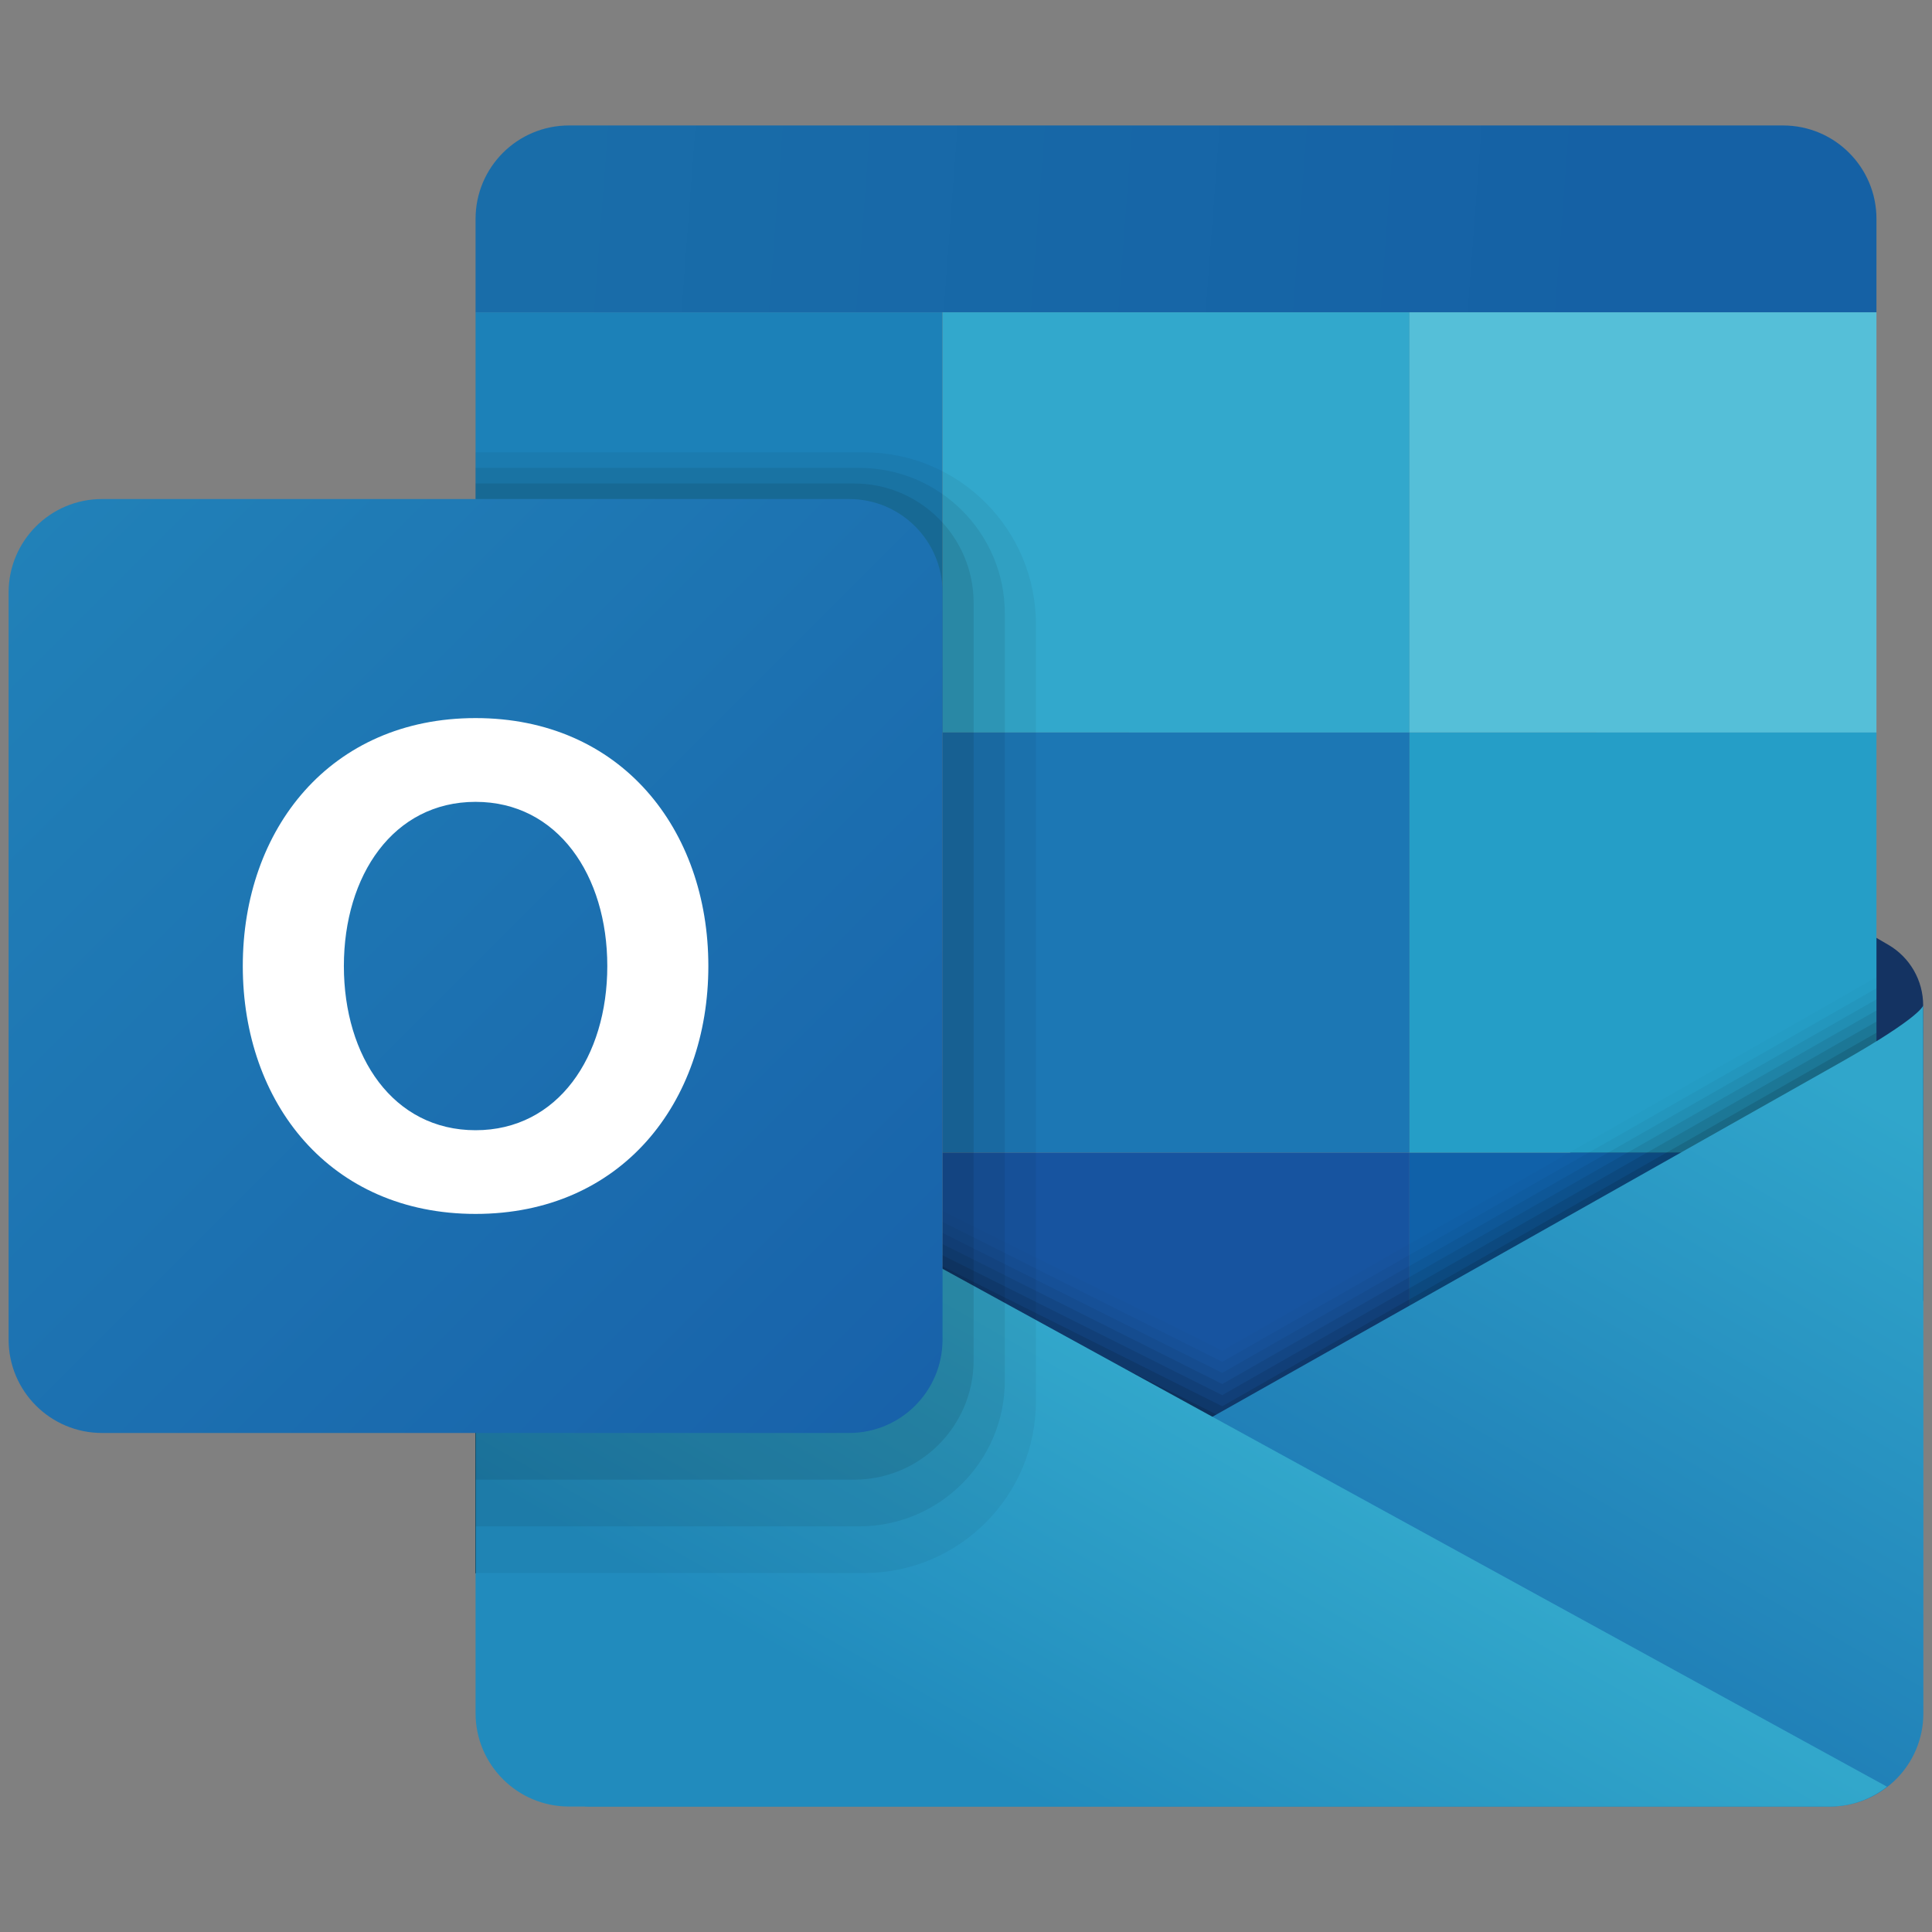 <?xml version="1.0" encoding="utf-8"?>
<!-- Generator: Adobe Illustrator 27.0.1, SVG Export Plug-In . SVG Version: 6.00 Build 0)  -->
<svg version="1.1" id="Слой_1" xmlns="http://www.w3.org/2000/svg" xmlns:xlink="http://www.w3.org/1999/xlink" x="0px" y="0px"
	 viewBox="0 0 512 512" style="enable-background:new 0 0 512 512;" xml:space="preserve">
<rect x="0" y="0" width="512" height="512" fill="#808080" stroke="none"/>
<style type="text/css">
	.st0{fill:#143362;}
	.st1{fill:#1C81B8;}
	.st2{fill:#32A8CC;}
	.st3{fill:#55BFD8;}
	.st4{fill:#1C77B4;}
	.st5{fill:#1754A0;}
	.st6{fill:#259EC7;}
	.st7{fill:#1061A9;}
	.st8{opacity:0.019;enable-background:new    ;}
	.st9{opacity:0.038;enable-background:new    ;}
	.st10{opacity:0.057;enable-background:new    ;}
	.st11{opacity:0.076;enable-background:new    ;}
	.st12{opacity:0.095;enable-background:new    ;}
	.st13{opacity:0.114;enable-background:new    ;}
	.st14{opacity:0.133;enable-background:new    ;}
	.st15{opacity:0.152;enable-background:new    ;}
	.st16{opacity:0.171;enable-background:new    ;}
	.st17{opacity:0.191;enable-background:new    ;}
	.st18{opacity:0.209;enable-background:new    ;}
	.st19{opacity:0.229;enable-background:new    ;}
	.st20{opacity:0.248;enable-background:new    ;}
	.st21{opacity:0.267;enable-background:new    ;}
	.st22{opacity:0.286;enable-background:new    ;}
	.st23{opacity:0.305;enable-background:new    ;}
	.st24{opacity:0.324;enable-background:new    ;}
	.st25{opacity:0.343;enable-background:new    ;}
	.st26{opacity:0.362;enable-background:new    ;}
	.st27{opacity:0.381;enable-background:new    ;}
	.st28{opacity:0.4;enable-background:new    ;}
	.st29{fill:url(#SVGID_1_);}
	.st30{fill:url(#SVGID_00000055665455110406728020000007633920397261131159_);}
	.st31{fill:url(#SVGID_00000023282928033925467760000011056087693896717719_);}
	.st32{opacity:0.05;enable-background:new    ;}
	.st33{opacity:0.07;enable-background:new    ;}
	.st34{opacity:0.09;enable-background:new    ;}
	.st35{fill:url(#SVGID_00000172435583803897171040000015415976982039010949_);}
	.st36{fill:#FFFFFF;}
</style>
<path class="st0" d="M500.44,250.39l-84.27-49.09v143.48h93.49v-78.35C509.66,259.82,506.15,253.72,500.44,250.39z"/>
<path class="st1" d="M126.03,82.75h123.75v111.38H126.03V82.75z"/>
<path class="st2" d="M249.78,82.75h123.75v111.38H249.78V82.75z"/>
<path class="st3" d="M373.53,82.75h123.75v111.38H373.53V82.75z"/>
<path class="st4" d="M249.78,194.12h123.75V305.5H249.78V194.12z"/>
<path class="st5" d="M249.78,305.5h123.75v111.38H249.78V305.5z"/>
<path class="st6" d="M373.53,194.12h123.75V305.5H373.53V194.12z"/>
<path class="st7" d="M373.53,305.5h123.75v111.38H373.53V305.5z"/>
<polygon class="st8" points="126.03,416.88 497.29,416.88 497.29,258.95 323.91,357.95 126.03,258.95 "/>
<polygon class="st9" points="126.03,416.88 497.29,416.88 497.29,261.89 323.91,360.89 126.03,261.89 "/>
<polygon class="st10" points="126.03,416.88 497.29,416.88 497.29,264.84 323.91,363.84 126.03,264.84 "/>
<polygon class="st11" points="126.03,416.88 497.29,416.88 497.29,267.78 323.91,366.78 126.03,267.78 "/>
<polygon class="st12" points="126.03,416.88 497.29,416.88 497.29,270.73 323.91,369.73 126.03,270.73 "/>
<polygon class="st13" points="126.03,416.88 497.29,416.88 497.29,273.68 323.91,372.68 126.03,273.68 "/>
<polygon class="st14" points="126.03,416.88 497.29,416.88 497.29,276.63 323.91,375.63 126.03,276.63 "/>
<polygon class="st15" points="126.03,416.88 497.29,416.88 497.29,279.57 323.91,378.58 126.03,279.57 "/>
<polygon class="st16" points="126.03,416.88 497.29,416.88 497.29,282.52 323.91,381.52 126.03,282.52 "/>
<polygon class="st17" points="126.03,416.88 497.29,416.88 497.29,285.47 323.91,384.47 126.03,285.47 "/>
<polygon class="st18" points="126.03,416.88 497.29,416.88 497.29,288.41 323.91,387.41 126.03,288.41 "/>
<polygon class="st19" points="126.03,416.88 497.29,416.88 497.29,291.36 323.91,390.36 126.03,291.36 "/>
<polygon class="st20" points="126.03,416.88 497.29,416.88 497.29,294.3 323.91,393.3 126.03,294.3 "/>
<polygon class="st21" points="126.03,416.88 497.29,416.88 497.29,297.25 323.91,396.25 126.03,297.25 "/>
<polygon class="st22" points="126.03,416.88 497.29,416.88 497.29,300.19 323.91,399.19 126.03,300.19 "/>
<polygon class="st23" points="126.03,416.88 497.29,416.88 497.29,303.15 323.91,402.15 126.03,303.15 "/>
<polygon class="st24" points="126.03,416.88 497.29,416.88 497.29,306.09 323.91,405.1 126.03,306.09 "/>
<polygon class="st25" points="126.03,416.88 497.29,416.88 497.29,309.04 323.91,408.04 126.03,309.04 "/>
<polygon class="st26" points="126.03,416.88 497.29,416.88 497.29,311.98 323.91,410.99 126.03,311.98 "/>
<polygon class="st27" points="126.03,416.88 497.29,416.88 497.29,314.93 323.91,413.93 126.03,314.93 "/>
<polygon class="st28" points="126.03,416.88 497.29,416.88 497.29,317.88 323.91,416.88 126.03,317.88 "/>
<linearGradient id="SVGID_1_" gradientUnits="userSpaceOnUse" x1="90.171" y1="460.621" x2="73.74" y2="432.24" gradientTransform="matrix(5 0 0 -5 -4 2566)">
	<stop  offset="0" style="stop-color:#30A6CB"/>
	<stop  offset="1" style="stop-color:#207FB7"/>
</linearGradient>
<path class="st29" d="M156.24,478.75h328.72c13.66,0,24.74-11,24.75-24.68c0.04-55.95-0.05-187.64-0.05-187.64s-0.09,2.75-21.67,15
	c-21.58,12.25-340.38,191.95-340.38,191.95S150.51,478.75,156.24,478.75z"/>
<linearGradient id="SVGID_00000103255422424141637400000009693083743948241598_" gradientUnits="userSpaceOnUse" x1="27.652" y1="504.095" x2="96.012" y2="498.942" gradientTransform="matrix(5 0 0 -5 -4 2566)">
	<stop  offset="0.042" style="stop-color:#196DA9"/>
	<stop  offset="0.85" style="stop-color:#1561A5"/>
</linearGradient>
<path style="fill:url(#SVGID_00000103255422424141637400000009693083743948241598_);" d="M497.29,82.75H126.03V58
	c0-13.67,11.08-24.75,24.75-24.75h321.75c13.67,0,24.75,11.08,24.75,24.75V82.75z"/>
<linearGradient id="SVGID_00000127019609634070432660000011586955139389302205_" gradientUnits="userSpaceOnUse" x1="63.509" y1="439.186" x2="52.334" y2="419.678" gradientTransform="matrix(5 0 0 -5 -4 2566)">
	<stop  offset="0" style="stop-color:#32A7CB"/>
	<stop  offset="1" style="stop-color:#218BBD"/>
</linearGradient>
<path style="fill:url(#SVGID_00000127019609634070432660000011586955139389302205_);" d="M126.03,268.38V454
	c0,13.67,11.08,24.75,24.75,24.75h185.63h148.55c5.72,0,10.93-2,15.11-5.26L126.03,268.38z"/>
<path class="st32" d="M228.98,119.87H126.03v297h102.95c25.16,0,45.55-20.39,45.55-45.55v-205.9
	C274.53,140.27,254.14,119.87,228.98,119.87z"/>
<path class="st33" d="M227.67,404.5H126.03V123.99h101.64c21.33,0,38.62,17.29,38.62,38.62v203.26
	C266.28,387.21,248.99,404.5,227.67,404.5z"/>
<path class="st34" d="M226.34,392.13H126.03v-264h100.31c17.5,0,31.68,14.18,31.68,31.68v200.64
	C258.04,377.94,243.84,392.13,226.34,392.13z"/>
<linearGradient id="SVGID_00000031200480731548066170000010424760778491943589_" gradientUnits="userSpaceOnUse" x1="2.568" y1="485.438" x2="49.296" y2="438.71" gradientTransform="matrix(5 0 0 -5 -4 2566)">
	<stop  offset="0" style="stop-color:#2181B8"/>
	<stop  offset="1" style="stop-color:#1862AA"/>
</linearGradient>
<path style="fill:url(#SVGID_00000031200480731548066170000010424760778491943589_);" d="M225.03,379.75h-198
	c-13.67,0-24.75-11.08-24.75-24.75V157c0-13.67,11.08-24.75,24.75-24.75h198c13.67,0,24.75,11.08,24.75,24.75v198
	C249.78,368.68,238.71,379.75,225.03,379.75z"/>
<path class="st36" d="M126.03,190.3c-38.5,0-61.69,29.42-61.69,65.7s23.1,65.7,61.69,65.7c38.6,0,61.69-29.42,61.69-65.69
	C187.72,219.72,164.53,190.3,126.03,190.3z M126.03,299.52c-21.84,0-34.9-19.48-34.9-43.51s13.12-43.51,34.9-43.51
	s34.91,19.49,34.91,43.51S147.86,299.52,126.03,299.52z"/>
</svg>
